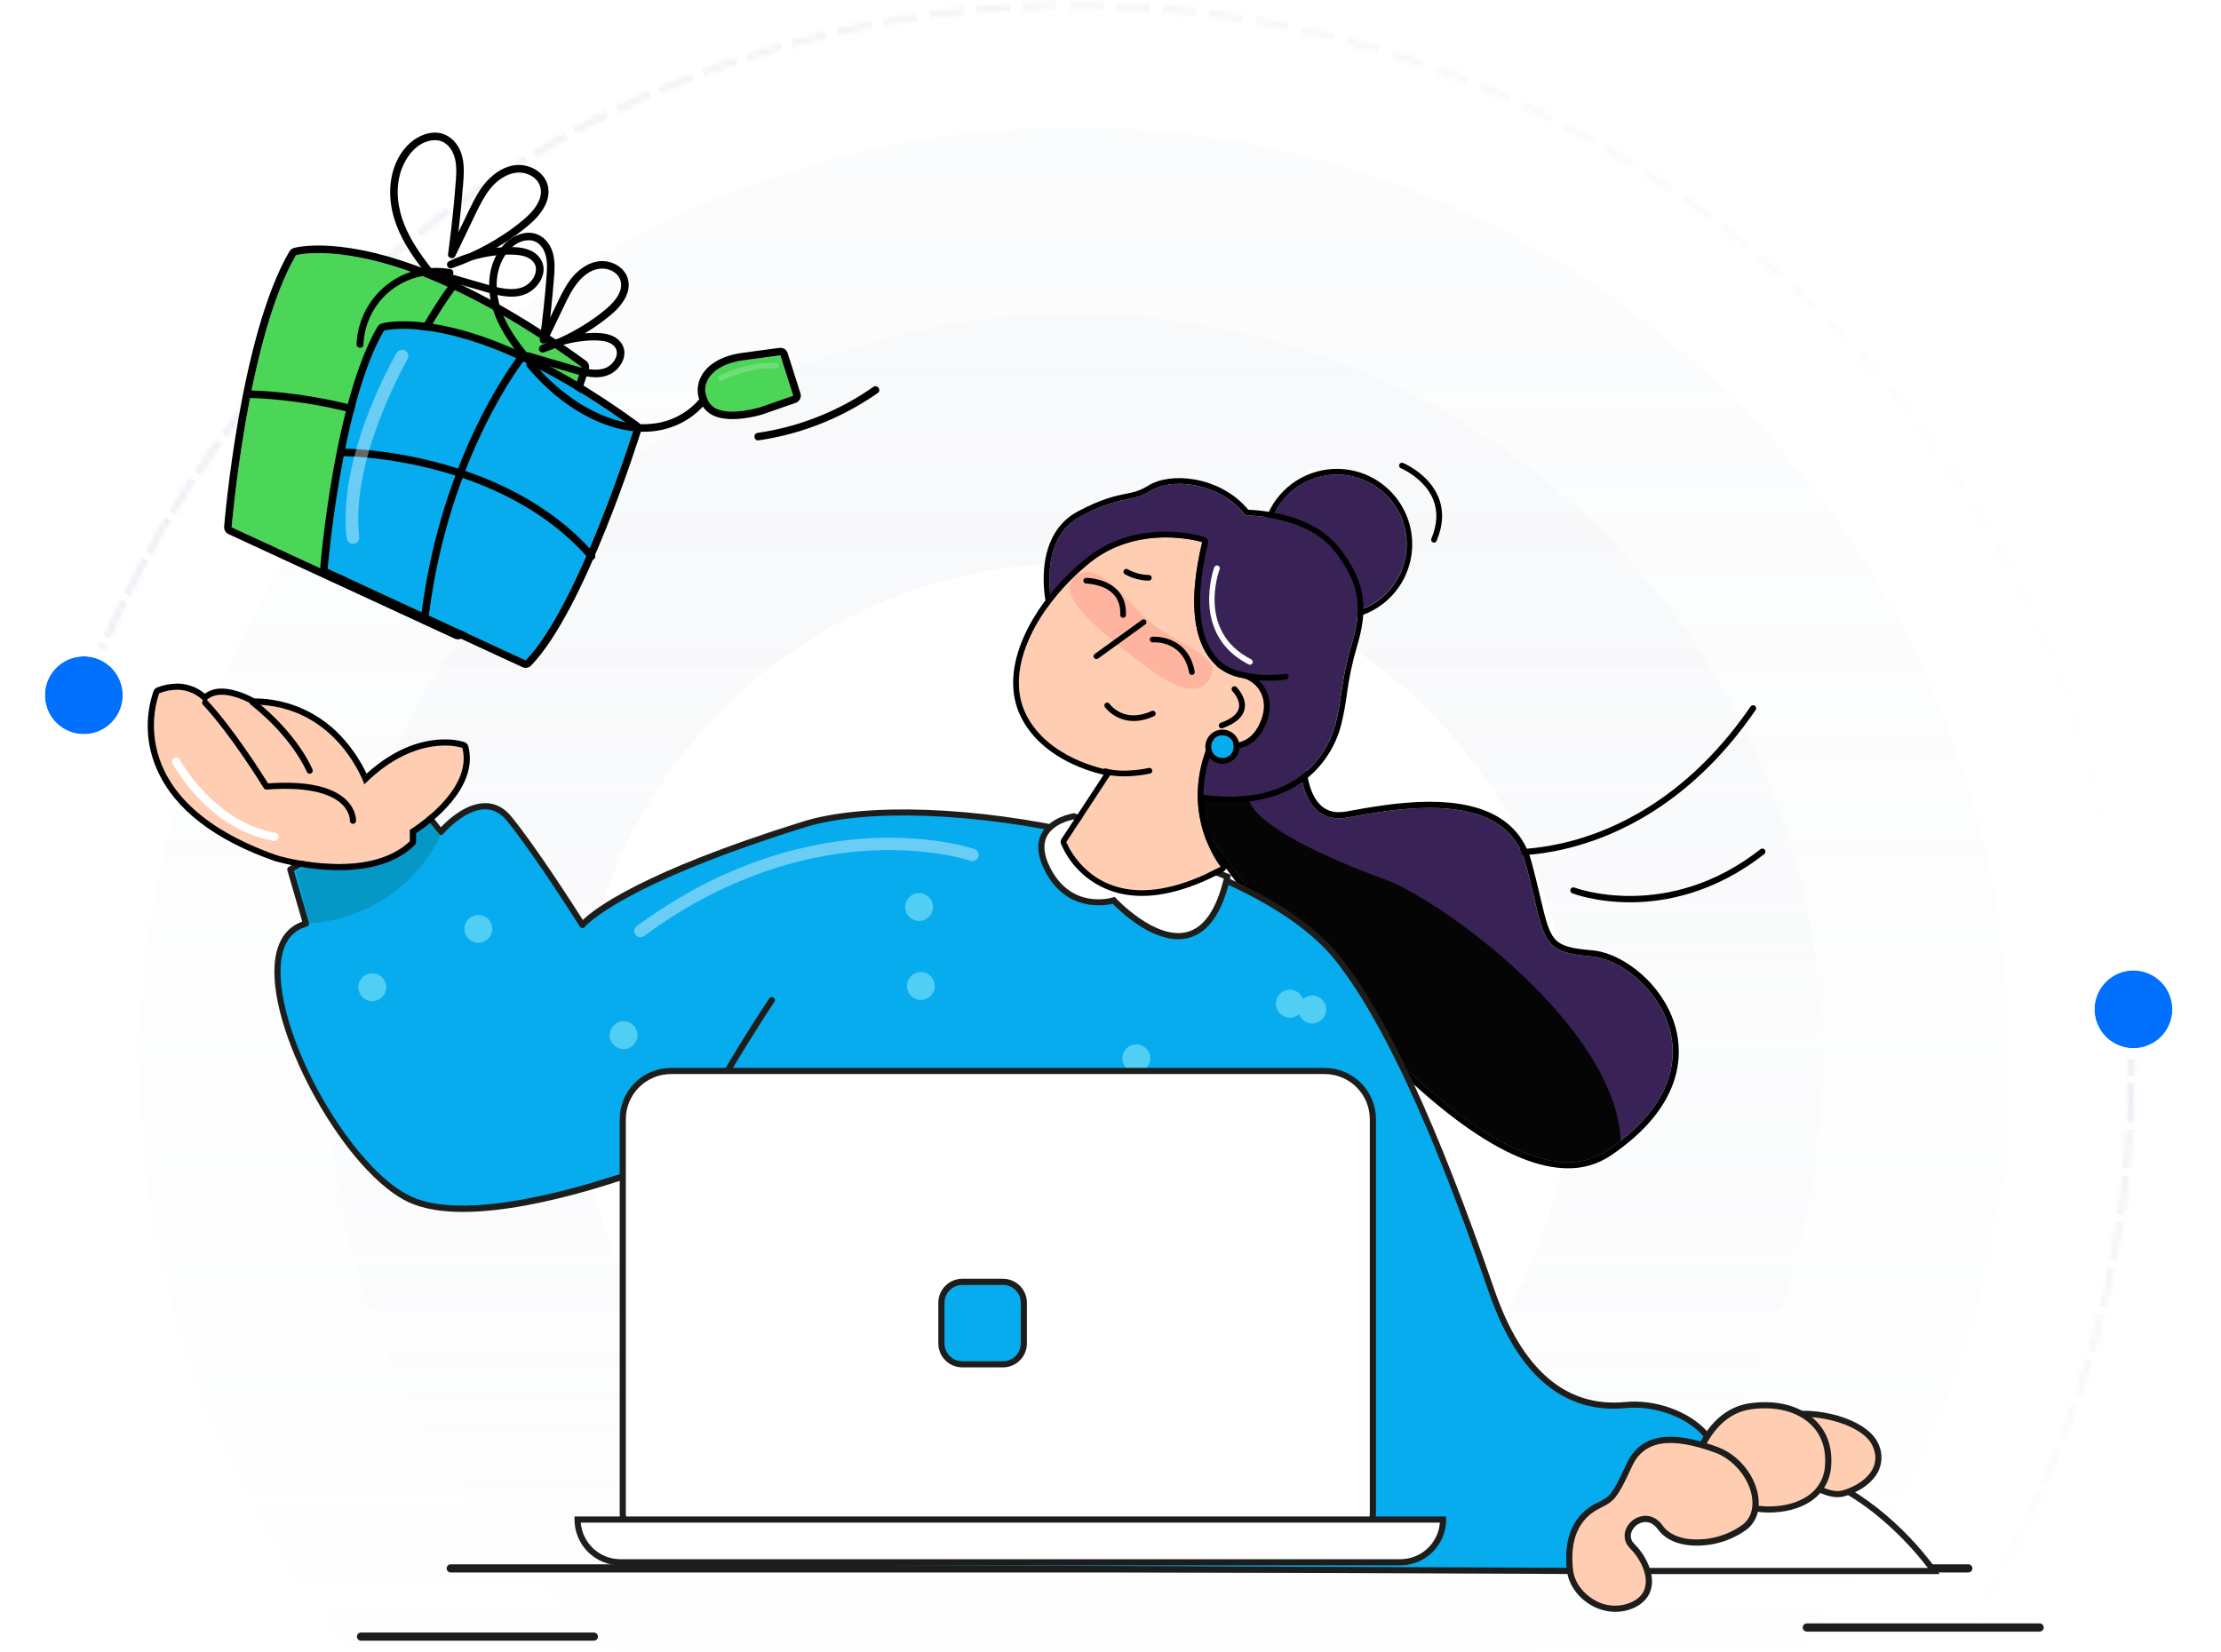 <svg width="406" height="302" viewBox="0 0 406 302" fill="none" xmlns="http://www.w3.org/2000/svg">
<mask id="mask0_14057_91014" style="mask-type:alpha" maskUnits="userSpaceOnUse" x="0" y="0" width="406" height="302">
<rect width="405.823" height="301.875" fill="#D9D9D9"/>
</mask>
<g mask="url(#mask0_14057_91014)">
<g opacity="0.5">
<mask id="path-2-inside-1_14057_91014" fill="white">
<path d="M389.979 202.565C391.995 156.308 377.371 110.86 348.759 74.459C320.146 38.057 279.439 13.112 234.015 4.144C188.592 -4.824 141.458 2.78 101.159 25.576C60.859 48.373 30.061 84.853 14.346 128.405L15.186 128.708C30.828 85.357 61.484 49.045 101.598 26.353C141.712 3.662 188.628 -3.907 233.842 5.02C279.057 13.946 319.576 38.777 348.057 75.01C376.537 111.244 391.094 156.483 389.087 202.526L389.979 202.565Z"/>
</mask>
<path d="M389.979 202.565C391.995 156.308 377.371 110.86 348.759 74.459C320.146 38.057 279.439 13.112 234.015 4.144C188.592 -4.824 141.458 2.78 101.159 25.576C60.859 48.373 30.061 84.853 14.346 128.405L15.186 128.708C30.828 85.357 61.484 49.045 101.598 26.353C141.712 3.662 188.628 -3.907 233.842 5.02C279.057 13.946 319.576 38.777 348.057 75.01C376.537 111.244 391.094 156.483 389.087 202.526L389.979 202.565Z" stroke="url(#paint0_linear_14057_91014)" stroke-width="2.848" stroke-dasharray="4.27 4.27" mask="url(#path-2-inside-1_14057_91014)"/>
</g>
<g opacity="0.5">
<mask id="path-3-inside-2_14057_91014" fill="white">
<path d="M14.604 260.572C30.489 304.063 61.43 340.422 101.819 363.061C142.207 385.699 189.37 393.118 234.758 383.973C280.146 374.827 320.756 349.723 349.225 313.21C377.695 276.697 392.141 231.192 389.944 184.943L389.052 184.986C391.239 231.021 376.86 276.316 348.521 312.661C320.183 349.006 279.761 373.994 234.582 383.098C189.403 392.201 142.457 384.816 102.255 362.282C62.053 339.748 31.254 303.556 15.443 260.266L14.604 260.572Z"/>
</mask>
<path d="M14.604 260.572C30.489 304.063 61.43 340.422 101.819 363.061C142.207 385.699 189.37 393.118 234.758 383.973C280.146 374.827 320.756 349.723 349.225 313.21C377.695 276.697 392.141 231.192 389.944 184.943L389.052 184.986C391.239 231.021 376.86 276.316 348.521 312.661C320.183 349.006 279.761 373.994 234.582 383.098C189.403 392.201 142.457 384.816 102.255 362.282C62.053 339.748 31.254 303.556 15.443 260.266L14.604 260.572Z" stroke="url(#paint1_linear_14057_91014)" stroke-width="2.848" stroke-dasharray="4.27 4.27" mask="url(#path-3-inside-2_14057_91014)"/>
</g>
<circle opacity="0.08" cx="196.502" cy="194.133" r="170.873" fill="url(#paint2_linear_14057_91014)"/>
<circle opacity="0.1" cx="196.505" cy="194.132" r="136.698" fill="url(#paint3_linear_14057_91014)"/>
<circle cx="196.505" cy="194.134" r="91.132" fill="white"/>
<g filter="url(#filter0_d_14057_91014)">
<circle cx="15.322" cy="125.09" r="7.12" transform="rotate(-2.504 15.322 125.09)" fill="#0170FF"/>
<circle cx="15.322" cy="125.09" r="8.138" transform="rotate(-2.504 15.322 125.09)" stroke="white" stroke-width="2.037"/>
</g>
<g filter="url(#filter1_d_14057_91014)">
<circle cx="389.993" cy="182.517" r="7.12" transform="rotate(-15.735 389.993 182.517)" fill="#0170FF"/>
<circle cx="389.993" cy="182.517" r="8.138" transform="rotate(-15.735 389.993 182.517)" stroke="white" stroke-width="2.037"/>
</g>
</g>
<path d="M359.803 287.525H82.396C82.198 287.525 82.007 287.446 81.866 287.305C81.725 287.165 81.647 286.974 81.647 286.775C81.647 286.576 81.725 286.385 81.866 286.245C82.007 286.104 82.198 286.025 82.396 286.025H359.803C360.002 286.025 360.192 286.104 360.333 286.245C360.474 286.385 360.553 286.576 360.553 286.775C360.553 286.974 360.474 287.165 360.333 287.305C360.192 287.446 360.002 287.525 359.803 287.525Z" fill="#1D1D1B"/>
<path d="M372.833 298.335H330.289C330.09 298.335 329.899 298.256 329.759 298.116C329.618 297.975 329.539 297.784 329.539 297.585C329.539 297.386 329.618 297.196 329.759 297.055C329.899 296.915 330.09 296.835 330.289 296.835H372.844C373.043 296.835 373.234 296.915 373.375 297.055C373.515 297.196 373.594 297.386 373.594 297.585C373.594 297.784 373.515 297.975 373.375 298.116C373.234 298.256 373.043 298.335 372.844 298.335H372.833Z" fill="#1D1D1B"/>
<path d="M108.551 300H65.996C65.797 300 65.606 299.921 65.466 299.78C65.325 299.64 65.246 299.449 65.246 299.25C65.246 299.051 65.325 298.86 65.466 298.72C65.606 298.579 65.797 298.5 65.996 298.5H108.551C108.75 298.5 108.941 298.579 109.082 298.72C109.222 298.86 109.301 299.051 109.301 299.25C109.301 299.449 109.222 299.64 109.082 299.78C108.941 299.921 108.75 300 108.551 300Z" fill="#1D1D1B"/>
<path d="M275.675 156.484C274.476 156.499 273.279 156.431 272.09 156.282C272.016 156.271 271.945 156.245 271.881 156.207C271.817 156.168 271.761 156.117 271.717 156.057C271.672 155.997 271.64 155.929 271.622 155.857C271.604 155.784 271.601 155.709 271.612 155.635C271.623 155.561 271.648 155.49 271.687 155.426C271.725 155.362 271.776 155.306 271.836 155.262C271.896 155.218 271.964 155.185 272.037 155.167C272.109 155.149 272.185 155.146 272.259 155.157C272.326 155.157 279.162 156.147 288.423 153.439C296.962 150.938 309.381 144.699 320.026 129.157C320.114 129.045 320.242 128.971 320.383 128.949C320.524 128.928 320.667 128.961 320.785 129.041C320.902 129.122 320.985 129.244 321.016 129.383C321.047 129.522 321.024 129.667 320.952 129.79C310.101 145.633 297.416 151.992 288.679 154.538C284.457 155.795 280.079 156.45 275.675 156.484Z" fill="black"/>
<path d="M298.012 164.981C291.694 164.981 287.558 163.399 287.382 163.328C287.251 163.268 287.148 163.16 287.094 163.027C287.04 162.894 287.039 162.745 287.091 162.611C287.144 162.477 287.245 162.369 287.375 162.307C287.505 162.246 287.654 162.237 287.79 162.281C287.959 162.345 304.788 168.656 321.808 155.281C321.865 155.233 321.932 155.196 322.004 155.175C322.076 155.153 322.152 155.146 322.227 155.154C322.302 155.161 322.374 155.184 322.44 155.221C322.506 155.257 322.564 155.307 322.61 155.366C322.657 155.425 322.691 155.493 322.711 155.566C322.73 155.638 322.735 155.714 322.725 155.789C322.715 155.863 322.69 155.935 322.651 156C322.613 156.065 322.562 156.121 322.501 156.166C313.341 163.365 304.293 164.933 298.316 164.981H298.012Z" fill="black"/>
<path d="M237.61 138.501C237.61 138.501 237.19 151.142 246.351 149.477C255.511 147.812 275.088 144.062 278.838 157.809C282.588 171.555 280.919 174.052 290.916 174.885C300.912 175.717 317.092 194.612 293.803 210.361C270.514 226.109 218.861 149.477 218.861 149.477L221.032 141.94L237.61 138.501Z" fill="#382256"/>
<path d="M237.61 138.501C237.61 138.501 237.235 149.63 244.761 149.63C245.294 149.628 245.826 149.576 246.351 149.477C250.172 148.783 255.8 147.726 261.349 147.726C269.096 147.726 276.663 149.792 278.849 157.808C282.599 171.551 280.93 174.052 290.927 174.885C300.924 175.717 317.104 194.612 293.814 210.36C291.692 211.789 289.183 212.533 286.626 212.494C261.342 212.494 218.873 149.477 218.873 149.477L221.044 141.94L237.621 138.501H237.61ZM237.621 137.376C237.544 137.376 237.468 137.384 237.392 137.399L220.815 140.841C220.614 140.882 220.429 140.977 220.278 141.116C220.127 141.255 220.017 141.432 219.96 141.629L217.793 149.165C217.747 149.323 217.736 149.49 217.761 149.652C217.787 149.815 217.847 149.97 217.939 150.107C225.515 161.087 233.688 171.643 242.421 181.728C260.929 202.891 275.793 213.619 286.626 213.619C289.408 213.656 292.135 212.845 294.444 211.294C307.733 202.295 307.602 192.876 306.342 188.046C304.261 180.089 296.739 174.236 291.021 173.76C283.709 173.148 283.469 172.125 281.59 164.138C281.144 162.244 280.641 160.096 279.933 157.509C277.96 150.268 271.706 146.597 261.349 146.597C255.879 146.597 250.243 147.624 246.512 148.303L246.163 148.367C245.704 148.454 245.239 148.499 244.772 148.502C244.119 148.524 243.468 148.409 242.862 148.163C242.257 147.916 241.711 147.545 241.259 147.073C238.585 144.31 238.742 138.591 238.742 138.535C238.747 138.384 238.722 138.234 238.668 138.093C238.613 137.952 238.531 137.824 238.426 137.715C238.321 137.607 238.196 137.521 238.057 137.462C237.918 137.403 237.768 137.372 237.618 137.373L237.621 137.376Z" fill="black"/>
<path d="M296.27 208.576C295.374 187.697 263.427 164.487 253.014 160.737C242.601 156.987 230.107 151.156 228.442 146.578C226.777 142 234.404 140.357 234.404 140.357L232.184 139.641L221.032 141.955L218.861 149.492C218.861 149.492 270.51 226.128 293.803 210.375C294.684 209.764 295.502 209.164 296.27 208.576Z" fill="#050505"/>
<path d="M197.374 162.848C197.374 162.848 189.458 166.181 194.041 170.763C198.623 175.346 205.665 172.308 209.231 170.077C209.231 170.077 208.204 175.762 215.699 174.925C223.195 174.089 229.025 172.012 228.193 162.848H197.374Z" fill="white"/>
<path d="M228.192 162.848C229.025 172.012 223.194 174.097 215.699 174.925C215.227 174.982 214.752 175.011 214.277 175.012C208.338 175.012 209.23 170.077 209.23 170.077C207.029 171.457 203.489 173.148 200.024 173.148C198.915 173.179 197.811 172.984 196.779 172.574C195.747 172.164 194.81 171.548 194.025 170.763C189.443 166.181 197.359 162.848 197.359 162.848H228.177H228.192ZM228.177 161.723H197.359C197.208 161.723 197.059 161.754 196.92 161.813C196.436 162.015 192.18 163.894 191.55 167.104C191.247 168.645 191.813 170.141 193.23 171.558C194.117 172.447 195.175 173.147 196.34 173.613C197.506 174.08 198.754 174.305 200.009 174.273C203.125 174.273 206.174 173.017 208.169 171.974C208.325 172.788 208.682 173.55 209.208 174.19C210.288 175.48 211.986 176.137 214.262 176.137C214.779 176.135 215.294 176.105 215.807 176.047C219.182 175.672 223.025 175 225.744 172.901C228.56 170.726 229.722 167.403 229.299 162.746C229.273 162.466 229.144 162.205 228.935 162.016C228.727 161.826 228.455 161.722 228.174 161.723H228.177Z" fill="black"/>
<path d="M262.044 99.2C262.005 99.196 261.967 99.185 261.932 99.167C261.868 99.141 261.811 99.102 261.762 99.053C261.714 99.005 261.676 98.947 261.65 98.883C261.624 98.82 261.611 98.752 261.612 98.683C261.613 98.615 261.627 98.547 261.654 98.484C262.753 95.882 262.862 93.467 261.977 91.307C260.394 87.441 256.119 85.63 256.075 85.611C255.947 85.559 255.845 85.457 255.792 85.33C255.739 85.202 255.739 85.059 255.791 84.931C255.844 84.803 255.945 84.701 256.073 84.648C256.201 84.595 256.344 84.595 256.472 84.648C256.663 84.727 261.185 86.632 262.94 90.902C263.937 93.332 263.829 96.021 262.614 98.889C262.569 98.998 262.487 99.089 262.384 99.145C262.28 99.202 262.16 99.221 262.044 99.2Z" fill="black"/>
<path d="M249.851 97.603H249.809C249.735 97.598 249.663 97.578 249.597 97.545C249.531 97.512 249.471 97.466 249.423 97.41C249.375 97.354 249.338 97.288 249.315 97.218C249.291 97.148 249.283 97.073 249.288 96.999C249.528 93.775 248.793 91.251 247.106 89.5C244.342 86.639 239.921 86.774 239.876 86.774C239.802 86.777 239.729 86.765 239.66 86.739C239.59 86.713 239.527 86.674 239.473 86.624C239.419 86.574 239.375 86.513 239.344 86.446C239.313 86.379 239.296 86.306 239.293 86.232C239.291 86.158 239.302 86.085 239.328 86.016C239.354 85.946 239.393 85.883 239.443 85.829C239.494 85.774 239.554 85.731 239.621 85.7C239.689 85.669 239.761 85.652 239.835 85.649C240.034 85.649 244.807 85.495 247.916 88.716C249.836 90.707 250.676 93.52 250.413 97.082C250.403 97.224 250.339 97.357 250.234 97.453C250.13 97.55 249.993 97.603 249.851 97.603Z" fill="white"/>
<path d="M244.378 112.238C251.411 112.238 257.112 106.537 257.112 99.504C257.112 92.472 251.411 86.77 244.378 86.77C237.346 86.77 231.645 92.472 231.645 99.504C231.645 106.537 237.346 112.238 244.378 112.238Z" fill="#382256"/>
<path d="M246.569 86.958C249.055 87.389 251.356 88.548 253.183 90.287C255.01 92.027 256.279 94.269 256.831 96.731C257.382 99.192 257.192 101.762 256.282 104.115C255.373 106.468 253.787 108.498 251.723 109.949C249.66 111.399 247.212 112.205 244.69 112.265C242.168 112.324 239.686 111.634 237.556 110.282C235.427 108.929 233.747 106.976 232.728 104.668C231.709 102.361 231.397 99.803 231.833 97.318C232.416 93.992 234.295 91.032 237.058 89.09C239.821 87.147 243.242 86.381 246.569 86.958ZM246.746 85.934C244.061 85.467 241.299 85.806 238.807 86.908C236.316 88.011 234.207 89.827 232.748 92.128C231.289 94.429 230.545 97.111 230.609 99.834C230.674 102.558 231.546 105.201 233.113 107.43C234.68 109.659 236.872 111.373 239.413 112.356C241.955 113.338 244.73 113.545 247.389 112.951C250.048 112.356 252.471 110.986 254.351 109.015C256.232 107.043 257.485 104.558 257.953 101.874C258.577 98.275 257.748 94.575 255.646 91.586C253.545 88.598 250.344 86.565 246.746 85.934Z" fill="black"/>
<path d="M192.212 110.037C192.212 110.037 189.693 98.582 197.462 94.453C205.231 90.325 206.488 92.114 210.44 89.669C214.392 87.224 223.189 88.368 227.666 94.24C227.666 94.24 238.641 94.195 243.79 100.581C248.938 106.966 248.912 111.657 247.022 117.987C245.132 124.316 245.297 127.875 244.12 132.37C242.942 136.866 237.809 148.119 218.944 145.221C200.079 142.322 192.212 110.037 192.212 110.037Z" fill="#382256"/>
<path d="M218.171 88.698C221.647 89.301 225.296 91.09 227.681 94.24C229.19 94.268 230.695 94.417 232.18 94.686C235.814 95.32 240.804 96.857 243.804 100.58C248.96 106.955 248.926 111.657 247.036 117.987C245.147 124.316 245.312 127.874 244.134 132.37C242.957 136.866 237.823 148.119 218.958 145.221C218.842 145.221 218.726 145.183 218.61 145.164C199.993 141.917 192.219 110.037 192.219 110.037C192.219 110.037 189.7 98.582 197.469 94.453C205.238 90.325 206.495 92.114 210.447 89.669C212.281 88.544 215.16 88.169 218.164 88.698H218.171ZM218.344 87.67C215.096 87.104 211.943 87.52 209.899 88.795C208.298 89.785 207.229 90.006 205.752 90.295C203.825 90.689 201.425 91.176 196.982 93.538C193.479 95.413 191.376 98.908 190.892 103.693C190.678 105.886 190.78 108.098 191.196 110.262V110.288C192.709 116.017 194.819 121.57 197.491 126.858C200.019 131.815 202.839 135.914 205.872 139.034C209.731 143.008 213.953 145.408 218.419 146.195L218.794 146.255C227.23 147.556 233.969 146.256 238.825 142.39C241.919 139.9 244.133 136.483 245.139 132.64C245.596 130.8 245.948 128.934 246.193 127.053C246.576 124.09 247.19 121.161 248.03 118.294C249.98 111.758 250.047 106.67 244.614 99.92C241.408 95.95 236.177 94.322 232.353 93.655C230.974 93.411 229.581 93.26 228.183 93.205C225.854 90.362 222.296 88.356 218.344 87.666V87.67Z" fill="black"/>
<path d="M146.928 150.736C170.086 143.5 228.138 154.67 244.472 175.203C253.771 186.891 263.221 208.684 272.595 235.915C276.558 247.426 283.702 258.203 297.148 256.913C305.847 256.066 314.929 262.162 313.647 268.072C311.164 279.696 290.432 287.267 290.432 287.267L126.289 286.588C126.289 286.588 107.293 248.84 125.34 210.908C125.34 210.908 89.673 225.907 75.061 219.397C60.448 212.888 41.313 172.961 55.911 168.9L53.035 158.997L75.743 146.083L80.528 152.146C80.528 152.146 87.904 143.372 93.074 149.758C98.245 156.144 106.424 169.144 106.424 169.144C106.424 169.144 112.108 161.626 146.928 150.736Z" fill="#07ACEE"/>
<path d="M290.467 287.814L126.324 287.135C126.22 287.135 126.118 287.107 126.029 287.052C125.94 286.998 125.869 286.92 125.821 286.828C125.776 286.731 121.006 277.154 118.528 263.055C116.278 250.325 115.528 231.246 124.258 211.958C118.918 214.099 99.179 221.595 84.672 221.598C80.948 221.598 77.57 221.103 74.867 219.896C63.509 214.83 49.218 189.598 50.205 176.351C50.508 172.279 52.248 169.583 55.252 168.514L52.529 159.14C52.495 159.018 52.501 158.889 52.549 158.772C52.596 158.655 52.682 158.557 52.792 158.495L75.5 145.581C75.617 145.514 75.753 145.491 75.885 145.518C76.017 145.544 76.134 145.617 76.216 145.723L80.592 151.261C81.785 149.998 85.115 146.852 88.68 146.852H88.736C90.578 146.852 92.197 147.722 93.547 149.39C98.047 154.936 104.849 165.548 106.544 168.214C108.572 166.238 117.197 159.443 146.778 150.215L146.943 150.752L146.778 150.215C158.027 146.706 178.275 147.414 198.4 152.023C220.433 157.07 237.397 165.398 244.93 174.87C253.536 185.691 262.768 205.617 273.143 235.746C278.213 250.471 286.267 257.404 297.111 256.351C302.619 255.818 308.799 258.049 312.11 261.776C313.917 263.805 314.663 266.081 314.213 268.188C311.694 279.97 291.501 287.481 290.643 287.796C290.585 287.811 290.526 287.817 290.467 287.814ZM126.68 286.014L290.366 286.689C291.865 286.119 310.828 278.725 313.13 267.941C313.61 265.691 312.38 263.752 311.289 262.515C308.184 259.035 302.394 256.958 297.22 257.46C296.47 257.535 295.72 257.569 294.97 257.573C284.684 257.573 276.994 250.362 272.097 236.102C261.759 206.082 252.598 186.28 244.064 175.56C236.685 166.283 219.953 158.097 198.164 153.106C178.219 148.539 158.185 147.823 147.127 151.276C113.05 161.926 106.979 169.399 106.919 169.474C106.865 169.547 106.793 169.606 106.711 169.644C106.628 169.683 106.537 169.7 106.446 169.695C106.356 169.69 106.268 169.664 106.189 169.618C106.111 169.573 106.045 169.509 105.996 169.432C105.914 169.305 97.777 156.391 92.685 150.099C91.56 148.708 90.233 147.995 88.744 147.98H88.695C84.856 147.98 81.046 152.454 81.009 152.48C80.956 152.546 80.889 152.598 80.813 152.632C80.737 152.667 80.653 152.683 80.57 152.679C80.486 152.679 80.403 152.66 80.328 152.623C80.252 152.586 80.186 152.532 80.135 152.465L75.635 146.784L53.733 159.237L56.485 168.713C56.526 168.857 56.509 169.012 56.437 169.144C56.362 169.274 56.24 169.371 56.095 169.414C53.216 170.212 51.596 172.571 51.326 176.418C50.366 189.332 64.27 213.915 75.324 218.854C89.55 225.202 124.801 210.51 125.154 210.36C125.258 210.318 125.372 210.307 125.482 210.33C125.593 210.353 125.693 210.408 125.771 210.489C125.85 210.57 125.902 210.672 125.922 210.783C125.941 210.894 125.927 211.008 125.881 211.11C116.631 230.556 117.377 249.954 119.63 262.796C121.832 275.365 125.855 284.278 126.68 286.014Z" fill="#1D1D1B"/>
<path d="M196.316 149.267C196.316 149.267 187.317 150.59 191.441 158.862C195.566 167.134 203.59 164.637 203.59 164.637C203.59 164.637 219.474 181.885 224.348 160.317L196.316 149.267Z" fill="white"/>
<path d="M215.375 171.738C210.016 171.738 204.617 166.489 203.424 165.263C201.782 165.638 194.759 166.714 190.953 159.113C189.633 156.488 189.453 154.216 190.402 152.39C191.977 149.368 196.06 148.738 196.236 148.711L196.382 148.689L225.019 159.968L224.91 160.44C223.474 166.815 220.917 170.527 217.313 171.487C216.681 171.656 216.029 171.74 215.375 171.738ZM203.777 163.995L204.021 164.258C204.092 164.333 211.201 171.96 217.028 170.4C220.107 169.579 222.353 166.301 223.707 160.65L196.259 149.836C195.569 149.971 192.554 150.672 191.384 152.904C190.612 154.403 190.799 156.308 191.946 158.599C195.831 166.358 203.117 164.186 203.428 164.089L203.777 163.995Z" fill="#1D1D1B"/>
<path d="M216.669 223.93C218.075 223.93 219.215 222.791 219.215 221.384C219.215 219.978 218.075 218.838 216.669 218.838C215.263 218.838 214.123 219.978 214.123 221.384C214.123 222.791 215.263 223.93 216.669 223.93Z" fill="#51CEF4"/>
<path d="M168.335 182.838C169.741 182.838 170.881 181.698 170.881 180.292C170.881 178.886 169.741 177.746 168.335 177.746C166.929 177.746 165.789 178.886 165.789 180.292C165.789 181.698 166.929 182.838 168.335 182.838Z" fill="#51CEF4"/>
<path d="M151.454 227.088C152.86 227.088 154 225.948 154 224.542C154 223.136 152.86 221.996 151.454 221.996C150.048 221.996 148.908 223.136 148.908 224.542C148.908 225.948 150.048 227.088 151.454 227.088Z" fill="#51CEF4"/>
<path d="M178.587 217.571C179.993 217.571 181.133 216.431 181.133 215.025C181.133 213.619 179.993 212.479 178.587 212.479C177.181 212.479 176.041 213.619 176.041 215.025C176.041 216.431 177.181 217.571 178.587 217.571Z" fill="#51CEF4"/>
<path d="M235.788 186.066C237.194 186.066 238.334 184.926 238.334 183.52C238.334 182.114 237.194 180.974 235.788 180.974C234.382 180.974 233.242 182.114 233.242 183.52C233.242 184.926 234.382 186.066 235.788 186.066Z" fill="#51CEF4"/>
<path d="M207.714 196.048C209.12 196.048 210.26 194.908 210.26 193.502C210.26 192.095 209.12 190.956 207.714 190.956C206.308 190.956 205.168 192.095 205.168 193.502C205.168 194.908 206.308 196.048 207.714 196.048Z" fill="#51CEF4"/>
<path d="M168.005 168.394C169.411 168.394 170.551 167.254 170.551 165.848C170.551 164.442 169.411 163.302 168.005 163.302C166.599 163.302 165.459 164.442 165.459 165.848C165.459 167.254 166.599 168.394 168.005 168.394Z" fill="#51CEF4"/>
<path d="M113.995 191.829C115.401 191.829 116.541 190.69 116.541 189.283C116.541 187.877 115.401 186.737 113.995 186.737C112.589 186.737 111.449 187.877 111.449 189.283C111.449 190.69 112.589 191.829 113.995 191.829Z" fill="#51CEF4"/>
<path d="M87.442 172.388C88.849 172.388 89.989 171.248 89.989 169.841C89.989 168.435 88.849 167.295 87.442 167.295C86.036 167.295 84.897 168.435 84.897 169.841C84.897 171.248 86.036 172.388 87.442 172.388Z" fill="#51CEF4"/>
<path d="M68.056 183.059C69.462 183.059 70.602 181.919 70.602 180.513C70.602 179.107 69.462 177.967 68.056 177.967C66.65 177.967 65.51 179.107 65.51 180.513C65.51 181.919 66.65 183.059 68.056 183.059Z" fill="#51CEF4"/>
<path d="M239.884 187.131C241.29 187.131 242.43 185.991 242.43 184.585C242.43 183.179 241.29 182.039 239.884 182.039C238.478 182.039 237.338 183.179 237.338 184.585C237.338 185.991 238.478 187.131 239.884 187.131Z" fill="#51CEF4"/>
<path d="M54.147 159.432L75.7 146.908L80.541 152.814C80.541 152.814 74.474 167.325 56.629 168.874L54.147 159.432Z" fill="#0598C6"/>
<path d="M122.985 217.016C122.933 217.016 122.881 217.008 122.832 216.993C122.69 216.951 122.571 216.854 122.501 216.724C122.431 216.594 122.415 216.441 122.457 216.3C125.734 204.803 140.02 183.445 140.624 182.552C140.707 182.429 140.837 182.343 140.983 182.315C141.13 182.286 141.282 182.317 141.406 182.4C141.53 182.484 141.615 182.613 141.643 182.76C141.672 182.907 141.641 183.058 141.557 183.182C141.411 183.4 126.769 205.306 123.536 216.618C123.5 216.736 123.427 216.838 123.328 216.91C123.228 216.981 123.108 217.019 122.985 217.016Z" fill="#1D1E1B"/>
<path opacity="0.4" d="M117.062 171.371C116.825 171.37 116.595 171.295 116.404 171.156C116.212 171.018 116.07 170.822 115.996 170.597C115.922 170.373 115.921 170.131 115.992 169.905C116.064 169.68 116.205 169.483 116.395 169.342C133.268 156.893 149.129 153.717 159.46 153.245C170.709 152.731 177.833 155.157 178.152 155.258C178.434 155.358 178.665 155.565 178.794 155.835C178.923 156.105 178.94 156.414 178.84 156.696C178.741 156.978 178.533 157.209 178.264 157.338C177.994 157.467 177.684 157.484 177.402 157.384C177.316 157.354 170.278 154.988 159.433 155.51C149.444 155.982 134.093 159.083 117.714 171.161C117.524 171.297 117.296 171.37 117.062 171.371Z" fill="white"/>
<path d="M292.701 282.708C292.701 282.708 294.403 273.045 315.998 268.5C337.592 263.955 353.495 287.249 353.495 287.249H292.697L292.701 282.708Z" fill="white"/>
<path d="M354.568 287.814H292.139V282.61C292.21 282.197 294.16 272.523 315.874 267.948C324.873 266.055 334.316 268.747 343.187 275.729C347.268 278.959 350.891 282.728 353.956 286.933L354.568 287.814ZM293.264 286.689H352.411C349.532 282.931 346.201 279.54 342.493 276.595C336.494 271.882 327.063 266.749 316.133 269.051C295.858 273.318 293.436 282.096 293.282 282.764L293.264 286.689Z" fill="#1D1E1B"/>
<path d="M325.088 259.41C329.636 257.134 340.432 259.41 342.711 263.955C344.991 268.499 341.009 271.908 337.031 273.044C333.052 274.18 327.525 268.545 327.525 268.545L325.088 259.41Z" fill="#FFCDB2"/>
<path d="M335.913 273.756C331.901 273.756 327.342 269.163 327.128 268.945L327.027 268.841L324.439 259.11L324.848 258.904C327.132 257.779 330.979 257.64 334.894 258.578C338.992 259.56 342.108 261.476 343.218 263.703C343.641 264.475 343.884 265.332 343.928 266.211C343.972 267.09 343.817 267.967 343.473 268.777C342.348 271.319 339.491 272.928 337.188 273.588C336.773 273.702 336.344 273.759 335.913 273.756ZM328.039 268.259C328.789 269.009 333.555 273.456 336.884 272.504C338.943 271.915 341.482 270.509 342.445 268.323C343.015 267.033 342.936 265.646 342.216 264.198C341.249 262.267 338.414 260.572 334.635 259.665C331.26 258.851 327.855 258.881 325.771 259.717L328.039 268.259Z" fill="#1D1D1B"/>
<path d="M309.746 267.933C309.746 267.933 312.019 258.27 319.975 257.134C327.932 255.998 334.749 259.976 334.179 267.933C333.609 275.89 323.95 277.023 318.835 275.32C313.721 273.618 309.746 267.933 309.746 267.933Z" fill="#FFCDB2"/>
<path d="M323.395 276.562C321.789 276.574 320.191 276.335 318.659 275.853C313.429 274.109 309.45 268.492 309.285 268.256L309.139 268.05L309.199 267.802C309.292 267.394 311.655 257.757 319.893 256.579C324.64 255.901 328.937 256.984 331.686 259.546C333.936 261.638 334.985 264.551 334.742 267.971C334.679 269.281 334.306 270.557 333.654 271.695C333.002 272.833 332.09 273.801 330.992 274.518C328.832 275.962 326.031 276.562 323.395 276.562ZM310.357 267.817C311.107 268.837 314.685 273.341 319.016 274.784C322.18 275.842 327.096 275.767 330.366 273.584C331.324 272.965 332.119 272.125 332.685 271.134C333.251 270.144 333.57 269.032 333.617 267.892C333.838 264.821 332.905 262.219 330.921 260.37C328.416 258.038 324.457 257.063 320.047 257.693C313.256 258.664 310.789 266.34 310.357 267.821V267.817Z" fill="#1D1D1B"/>
<path d="M292.133 275.321C287.311 277.732 286.452 282.708 287.018 287.252C287.584 291.797 293.269 295.775 298.384 293.503C303.498 291.231 301.226 285.546 298.384 282.708C295.541 279.869 300.656 275.321 303.498 279.295C306.34 283.27 314.293 282.708 318.838 279.295C323.383 275.883 319.963 267.364 313.727 265.092C307.492 262.819 300.656 261.683 297.813 267.934C294.971 274.184 294.405 274.196 292.133 275.321Z" fill="#FFCDB2"/>
<path d="M295.285 294.721C293.754 294.711 292.252 294.305 290.924 293.544C288.475 292.16 286.766 289.775 286.458 287.319C285.933 283.116 286.458 277.533 291.88 274.814L292.255 274.638C294.13 273.708 294.715 273.427 297.317 267.697C300.527 260.636 308.337 262.526 313.932 264.562C317.749 265.95 320.824 269.677 321.409 273.622C321.784 276.209 321.008 278.384 319.193 279.745C316.022 282.006 312.114 282.985 308.251 282.486C305.934 282.13 304.127 281.14 303.054 279.625C302.15 278.361 301.138 278.219 300.429 278.328C299.929 278.411 299.46 278.627 299.071 278.953C298.682 279.278 298.387 279.702 298.217 280.18C298.091 280.551 298.077 280.951 298.177 281.33C298.277 281.709 298.486 282.05 298.779 282.31C300.699 284.23 302.409 287.406 301.896 290.184C301.581 291.883 300.444 293.214 298.61 294.028C297.563 294.491 296.43 294.727 295.285 294.721ZM292.382 275.823C287.538 278.245 287.095 283.322 287.575 287.181C287.838 289.292 289.334 291.354 291.475 292.565C292.476 293.156 293.603 293.502 294.763 293.576C295.924 293.65 297.085 293.449 298.153 292.989C299.653 292.321 300.542 291.305 300.778 289.967C301.213 287.616 299.631 284.758 297.973 283.105C297.535 282.695 297.223 282.169 297.075 281.589C296.927 281.008 296.948 280.396 297.137 279.827C297.37 279.15 297.783 278.548 298.331 278.085C298.879 277.623 299.542 277.318 300.249 277.203C301.07 277.075 302.642 277.139 303.943 278.958C305.068 280.555 306.995 281.147 308.397 281.365C311.96 281.823 315.564 280.919 318.488 278.834C319.958 277.731 320.591 275.935 320.273 273.775C319.751 270.277 316.898 266.842 313.523 265.609C305.3 262.609 300.467 263.426 298.318 268.155C295.66 274.004 294.966 274.529 292.731 275.635L292.382 275.823Z" fill="#1D1D1B"/>
<path d="M29.12 126.75C29.12 126.75 21.148 146.113 50.748 156.425C50.748 156.425 67.021 161.322 74.933 153.823V151.741C74.933 151.741 86.595 144.658 84.514 136.743C84.514 136.743 76.182 133.829 66.602 143.406C66.602 143.406 61.607 128.831 46.196 128.831C46.196 128.831 39.949 125.081 37.448 128.415C37.436 128.418 34.534 124.669 29.12 126.75Z" fill="#FFCDB2"/>
<path d="M32.293 126.12C33.267 126.111 34.231 126.312 35.12 126.709C36.01 127.105 36.804 127.688 37.448 128.418C38.198 127.391 39.323 127.035 40.531 127.035C43.2 127.035 46.197 128.834 46.197 128.834C61.608 128.834 66.602 143.41 66.602 143.41C72.561 137.455 78.031 136.33 81.32 136.33C82.4 136.305 83.477 136.446 84.514 136.746C86.596 144.658 74.934 151.745 74.934 151.745V153.83C71.503 157.081 66.501 158.003 61.934 158.003C58.153 157.967 54.393 157.439 50.748 156.432C21.148 146.121 29.12 126.757 29.12 126.757C30.13 126.354 31.206 126.141 32.293 126.127V126.12ZM32.293 125.002C31.067 125.017 29.855 125.256 28.715 125.707C28.572 125.762 28.442 125.846 28.332 125.953C28.223 126.06 28.136 126.188 28.078 126.33C26.425 131.098 26.681 136.32 28.79 140.905C32 148.029 39.259 153.62 50.377 157.493H50.422C54.172 158.535 58.042 159.079 61.934 159.113C67.933 159.113 72.572 157.614 75.706 154.633C75.818 154.527 75.906 154.401 75.967 154.26C76.028 154.12 76.059 153.968 76.059 153.815V152.349C78.451 150.77 87.623 144.133 85.602 136.454C85.555 136.276 85.465 136.112 85.341 135.976C85.216 135.841 85.06 135.739 84.886 135.678C83.729 135.335 82.526 135.173 81.32 135.198C77.866 135.198 72.673 136.323 67.007 141.464C65.962 139.263 64.622 137.214 63.025 135.374C60.989 132.976 58.457 131.048 55.603 129.724C52.749 128.399 49.642 127.709 46.496 127.702C45.645 127.233 43.013 125.906 40.531 125.902C39.429 125.871 38.347 126.199 37.448 126.836C36 125.634 34.175 124.98 32.293 124.987V125.002Z" fill="black"/>
<path d="M64.522 150.635H64.492C64.344 150.627 64.204 150.561 64.105 150.45C64.005 150.34 63.953 150.195 63.96 150.046C63.96 149.975 63.997 148.509 62.501 147.046C60.862 145.471 57.146 143.724 48.74 144.373C48.636 144.38 48.532 144.359 48.439 144.311C48.347 144.264 48.269 144.192 48.215 144.103C48.159 144.009 42.35 134.503 37.037 128.785C36.959 128.673 36.926 128.537 36.941 128.401C36.957 128.266 37.021 128.141 37.121 128.05C37.222 127.958 37.353 127.906 37.489 127.903C37.625 127.901 37.758 127.948 37.862 128.035C42.736 133.266 47.964 141.579 48.995 143.24C55.935 142.753 60.75 143.777 63.318 146.289C65.174 148.104 65.089 150.038 65.085 150.106C65.076 150.249 65.013 150.384 64.908 150.482C64.804 150.58 64.666 150.635 64.522 150.635Z" fill="black"/>
<path d="M56.608 141.475C56.496 141.474 56.386 141.441 56.292 141.378C56.199 141.315 56.126 141.226 56.083 141.122C56.061 141.059 53.533 134.928 45.846 128.857C45.785 128.813 45.733 128.756 45.694 128.691C45.654 128.626 45.629 128.554 45.619 128.478C45.608 128.403 45.613 128.326 45.633 128.253C45.653 128.18 45.688 128.111 45.735 128.052C45.782 127.992 45.84 127.943 45.907 127.907C45.974 127.87 46.047 127.848 46.123 127.841C46.199 127.834 46.275 127.842 46.347 127.865C46.42 127.888 46.487 127.926 46.544 127.976C54.482 134.245 57.024 140.444 57.129 140.702C57.157 140.771 57.17 140.844 57.169 140.918C57.169 140.992 57.153 141.065 57.123 141.133C57.094 141.201 57.052 141.263 56.999 141.314C56.946 141.366 56.883 141.406 56.814 141.434C56.749 141.46 56.679 141.474 56.608 141.475Z" fill="black"/>
<path d="M50.11 153.74C50.067 153.743 50.023 153.743 49.979 153.74C38.096 151.617 31.8 140.098 31.538 139.611C31.444 139.435 31.424 139.23 31.482 139.039C31.539 138.849 31.67 138.689 31.846 138.595C32.021 138.501 32.227 138.48 32.417 138.538C32.608 138.596 32.768 138.727 32.862 138.902C32.922 139.015 39.086 150.271 50.242 152.262C50.441 152.28 50.624 152.375 50.752 152.528C50.881 152.681 50.943 152.879 50.926 153.078C50.908 153.277 50.813 153.461 50.66 153.589C50.507 153.717 50.309 153.78 50.11 153.762V153.74Z" fill="white"/>
<path d="M203.458 140.942L194.921 153.95C194.921 153.95 201.077 170.302 223.122 158.476C223.122 158.476 215.075 148.453 221.333 135.051C221.333 135.051 227.081 138.014 229.912 133.023C232.743 128.032 229.853 124.399 226.808 123.862C226.808 123.862 214.059 122.812 219.766 99.114C219.766 99.114 208.243 95.537 199.116 102.954C189.989 110.371 183.236 122.123 187.612 130.721C191.988 139.319 203.458 140.942 203.458 140.942Z" fill="#FFCDB2"/>
<path d="M217.7 98.664C218.397 98.778 219.087 98.933 219.766 99.129C214.561 120.754 224.734 123.502 226.541 123.824C226.714 123.854 226.808 123.862 226.808 123.862C229.852 124.394 232.743 128.032 229.912 133.022C228.262 135.932 225.615 136.139 223.699 135.805C222.88 135.663 222.084 135.411 221.333 135.055C215.075 148.456 223.122 158.479 223.122 158.479C215.648 162.488 209.997 163.26 205.802 162.525C197.612 161.096 194.927 153.953 194.927 153.953L203.466 140.946C203.466 140.946 203.372 140.946 203.195 140.901C201.437 140.597 191.598 138.553 187.619 130.739C183.243 122.141 189.993 110.389 199.124 102.972C205.895 97.468 213.983 98.019 217.707 98.668L217.7 98.664ZM217.887 97.64C213.627 96.89 205.438 96.497 198.464 102.162C193.589 106.126 189.644 111.03 187.361 115.976C184.736 121.65 184.503 126.922 186.689 131.211C190.289 138.283 198.314 140.863 201.745 141.666L194.058 153.38C193.968 153.516 193.911 153.673 193.893 153.836C193.874 153.999 193.895 154.164 193.953 154.317C194.975 156.707 196.579 158.804 198.618 160.417C200.657 162.03 203.067 163.108 205.629 163.553C210.759 164.449 216.814 163.05 223.628 159.398C223.763 159.326 223.881 159.225 223.972 159.102C224.064 158.979 224.127 158.838 224.158 158.688C224.188 158.537 224.185 158.382 224.148 158.233C224.112 158.085 224.043 157.946 223.947 157.827C222.555 155.886 221.514 153.715 220.872 151.415C219.432 146.443 219.773 141.399 221.888 136.416C222.424 136.606 222.974 136.752 223.534 136.851C226.721 137.406 229.312 136.236 230.834 133.555C232.274 131.016 232.515 128.448 231.513 126.329C231.09 125.437 230.461 124.657 229.68 124.053C228.898 123.449 227.984 123.038 227.014 122.853H226.92L226.748 122.827C225.998 122.7 223.47 122.058 221.588 119.19C218.933 115.144 218.663 108.316 220.804 99.403C220.866 99.145 220.827 98.874 220.696 98.643C220.566 98.413 220.352 98.241 220.099 98.162C219.378 97.955 218.646 97.789 217.906 97.667L217.887 97.64Z" fill="black"/>
<path d="M202.918 141.748C202.577 141.688 202.236 141.613 201.906 141.523C201.773 141.486 201.66 141.398 201.591 141.278C201.523 141.158 201.505 141.015 201.542 140.882C201.579 140.749 201.667 140.635 201.787 140.567C201.907 140.499 202.05 140.481 202.183 140.518C205.558 141.452 209.956 140.432 210.001 140.421C210.136 140.389 210.278 140.413 210.395 140.486C210.513 140.559 210.596 140.676 210.628 140.811C210.659 140.945 210.636 141.087 210.562 141.205C210.489 141.322 210.372 141.406 210.238 141.437C210.065 141.478 206.312 142.34 202.918 141.748Z" fill="black"/>
<path d="M223.226 133.169C223.112 133.149 223.009 133.092 222.931 133.007C222.853 132.921 222.806 132.813 222.797 132.698C222.787 132.583 222.816 132.469 222.879 132.372C222.942 132.275 223.034 132.202 223.143 132.164C225.104 131.47 226.222 130.563 226.465 129.472C226.814 127.912 225.299 126.397 225.284 126.382C225.185 126.282 225.129 126.147 225.129 126.007C225.129 125.866 225.185 125.731 225.284 125.632C225.384 125.532 225.518 125.477 225.659 125.477C225.8 125.477 225.935 125.532 226.034 125.632C226.113 125.711 227.973 127.574 227.504 129.689C227.174 131.155 225.832 132.314 223.507 133.139C223.418 133.174 223.321 133.185 223.226 133.169Z" fill="black"/>
<path d="M208.524 112.133C213.023 116.91 221.726 119.527 221.648 122.257C221.569 124.987 218.884 126.866 215.596 125.508C212.307 124.151 209.529 122.1 204.043 117.634C198.557 113.168 193.518 108.353 196.33 105.71C199.142 103.066 201.917 105.102 208.524 112.133Z" fill="#FFB49F"/>
<path d="M205.208 112.958C205.084 112.936 204.972 112.869 204.893 112.77C204.813 112.672 204.773 112.548 204.777 112.422C204.852 110.869 204.436 109.602 203.544 108.653C201.751 106.752 198.583 106.7 198.553 106.7C198.414 106.698 198.282 106.641 198.185 106.542C198.088 106.443 198.034 106.31 198.035 106.171C198.037 106.033 198.094 105.902 198.192 105.806C198.29 105.71 198.423 105.656 198.56 105.657C198.707 105.657 202.194 105.71 204.297 107.933C205.396 109.096 205.909 110.622 205.819 112.471C205.816 112.539 205.799 112.606 205.77 112.668C205.741 112.73 205.699 112.786 205.648 112.832C205.598 112.878 205.538 112.913 205.474 112.936C205.409 112.959 205.34 112.969 205.272 112.965L205.208 112.958Z" fill="black"/>
<path d="M217.797 123.409C217.692 123.39 217.595 123.34 217.519 123.265C217.444 123.19 217.393 123.094 217.374 122.989C216.249 117.064 210.966 117.439 210.744 117.458C210.607 117.47 210.47 117.427 210.364 117.338C210.258 117.249 210.192 117.121 210.18 116.983C210.168 116.846 210.211 116.709 210.3 116.603C210.389 116.497 210.517 116.431 210.654 116.419C210.718 116.419 217.107 115.932 218.397 122.794C218.41 122.861 218.41 122.93 218.396 122.997C218.382 123.064 218.355 123.128 218.316 123.184C218.278 123.241 218.228 123.289 218.17 123.326C218.113 123.363 218.049 123.389 217.981 123.401C217.921 123.413 217.859 123.416 217.797 123.409Z" fill="black"/>
<path d="M208.583 106.044C207.54 105.868 206.536 105.51 205.617 104.986C205.499 104.914 205.415 104.797 205.383 104.663C205.351 104.528 205.374 104.386 205.447 104.268C205.52 104.15 205.636 104.066 205.771 104.034C205.905 104.002 206.047 104.025 206.165 104.098C207.344 104.751 208.665 105.106 210.012 105.132C210.15 105.132 210.283 105.187 210.38 105.285C210.478 105.383 210.533 105.516 210.533 105.654C210.533 105.792 210.478 105.925 210.38 106.022C210.283 106.12 210.15 106.175 210.012 106.175C209.533 106.17 209.055 106.126 208.583 106.044Z" fill="black"/>
<path d="M206.077 131.733C204.463 131.448 203.007 130.586 201.982 129.307C201.939 129.251 201.908 129.187 201.89 129.119C201.872 129.051 201.868 128.98 201.879 128.91C201.889 128.841 201.914 128.774 201.951 128.714C201.988 128.654 202.036 128.602 202.094 128.561C202.151 128.521 202.216 128.492 202.285 128.478C202.354 128.463 202.425 128.463 202.494 128.476C202.563 128.49 202.629 128.517 202.687 128.557C202.746 128.596 202.795 128.647 202.833 128.707C202.942 128.86 205.499 132.329 210.554 129.993C210.677 129.945 210.814 129.947 210.937 129.996C211.06 130.046 211.159 130.141 211.214 130.261C211.269 130.382 211.277 130.518 211.235 130.644C211.193 130.77 211.105 130.875 210.989 130.938C209.046 131.838 207.404 131.965 206.077 131.733Z" fill="black"/>
<path d="M228.003 124.143C226.034 123.854 224.161 123.104 222.536 121.954C222.439 121.865 222.378 121.744 222.366 121.613C222.353 121.482 222.391 121.351 222.471 121.246C222.55 121.141 222.666 121.07 222.796 121.047C222.925 121.024 223.059 121.05 223.17 121.121C227.355 124.316 234.907 123.232 234.982 123.217C235.118 123.197 235.258 123.231 235.369 123.314C235.48 123.396 235.554 123.519 235.574 123.656C235.594 123.792 235.56 123.932 235.477 124.043C235.395 124.154 235.272 124.228 235.135 124.248C232.766 124.56 230.363 124.525 228.003 124.143Z" fill="black"/>
<path d="M228.39 121.534C228.339 121.525 228.29 121.509 228.244 121.485C217.527 115.992 221.922 103.862 221.967 103.723C222.017 103.593 222.116 103.488 222.243 103.432C222.37 103.375 222.514 103.371 222.644 103.421C222.773 103.471 222.878 103.57 222.935 103.697C222.991 103.824 222.995 103.968 222.946 104.098C222.773 104.559 218.821 115.497 228.716 120.563C228.828 120.619 228.916 120.714 228.964 120.829C229.012 120.945 229.016 121.074 228.977 121.193C228.937 121.312 228.856 121.413 228.748 121.477C228.641 121.541 228.513 121.564 228.39 121.541V121.534Z" fill="white"/>
<path d="M200.331 120.506C200.198 120.482 200.079 120.409 199.998 120.3C199.957 120.244 199.928 120.182 199.912 120.115C199.897 120.048 199.894 119.979 199.905 119.911C199.917 119.843 199.941 119.779 199.978 119.72C200.014 119.662 200.061 119.612 200.117 119.573L208.716 113.363C208.771 113.317 208.834 113.283 208.903 113.262C208.972 113.242 209.044 113.236 209.115 113.245C209.186 113.254 209.255 113.278 209.316 113.314C209.378 113.351 209.431 113.4 209.473 113.458C209.515 113.516 209.545 113.582 209.56 113.652C209.575 113.722 209.575 113.795 209.561 113.865C209.547 113.935 209.519 114.002 209.478 114.061C209.437 114.12 209.384 114.169 209.323 114.207L200.725 120.416C200.669 120.457 200.605 120.486 200.537 120.502C200.47 120.517 200.4 120.518 200.331 120.506Z" fill="black"/>
<path d="M223.462 138.617C224.613 138.617 225.547 137.684 225.547 136.533C225.547 135.381 224.613 134.448 223.462 134.448C222.31 134.448 221.377 135.381 221.377 136.533C221.377 137.684 222.31 138.617 223.462 138.617Z" fill="#07ACEE"/>
<path d="M223.817 134.481C224.224 134.552 224.6 134.742 224.898 135.026C225.197 135.311 225.404 135.677 225.495 136.08C225.585 136.482 225.554 136.902 225.405 137.287C225.256 137.672 224.996 138.004 224.659 138.241C224.322 138.478 223.921 138.61 223.509 138.619C223.097 138.629 222.691 138.516 222.343 138.295C221.995 138.074 221.72 137.755 221.553 137.378C221.386 137.001 221.335 136.582 221.407 136.176C221.453 135.906 221.552 135.648 221.698 135.416C221.845 135.185 222.035 134.985 222.259 134.827C222.483 134.67 222.736 134.558 223.004 134.499C223.271 134.439 223.548 134.433 223.817 134.481ZM223.998 133.454C223.388 133.347 222.761 133.424 222.195 133.674C221.63 133.924 221.151 134.336 220.819 134.858C220.488 135.38 220.318 135.989 220.333 136.608C220.347 137.226 220.545 137.826 220.9 138.332C221.256 138.838 221.754 139.228 222.33 139.451C222.907 139.674 223.538 139.721 224.141 139.586C224.745 139.452 225.295 139.141 225.722 138.693C226.149 138.246 226.433 137.682 226.54 137.072C226.681 136.256 226.493 135.416 226.017 134.738C225.54 134.059 224.814 133.598 223.998 133.454Z" fill="black"/>
<path d="M198.821 261.649C200.053 261.649 201.052 260.65 201.052 259.417C201.052 258.185 200.053 257.187 198.821 257.187C197.588 257.187 196.59 258.185 196.59 259.417C196.59 260.65 197.588 261.649 198.821 261.649Z" fill="#51CEF4"/>
<path d="M141.567 259.459C142.799 259.459 143.798 258.46 143.798 257.228C143.798 255.996 142.799 254.997 141.567 254.997C140.335 254.997 139.336 255.996 139.336 257.228C139.336 258.46 140.335 259.459 141.567 259.459Z" fill="#51CEF4"/>
<path d="M171.913 256.684C173.145 256.684 174.144 255.685 174.144 254.453C174.144 253.221 173.145 252.222 171.913 252.222C170.681 252.222 169.682 253.221 169.682 254.453C169.682 255.685 170.681 256.684 171.913 256.684Z" fill="#51CEF4"/>
<path d="M122.659 285.493H242.151C247.018 285.493 250.963 281.548 250.963 276.681V204.638C250.963 199.772 247.018 195.827 242.151 195.827H122.659C117.792 195.827 113.847 199.772 113.847 204.638V276.681C113.847 281.548 117.792 285.493 122.659 285.493Z" fill="white"/>
<path d="M242.151 286.056H122.655C120.169 286.056 117.785 285.068 116.027 283.31C114.269 281.552 113.281 279.168 113.281 276.681V204.638C113.281 202.152 114.269 199.768 116.027 198.01C117.785 196.252 120.169 195.264 122.655 195.264H242.151C244.637 195.264 247.021 196.252 248.779 198.01C250.537 199.768 251.525 202.152 251.525 204.638V276.685C251.524 279.171 250.536 281.554 248.778 283.311C247.02 285.068 244.637 286.056 242.151 286.056ZM122.655 196.389C120.468 196.389 118.37 197.258 116.823 198.805C115.276 200.352 114.406 202.451 114.406 204.638V276.685C114.406 278.873 115.276 280.971 116.823 282.518C118.37 284.065 120.468 284.935 122.655 284.935H242.151C244.339 284.935 246.437 284.065 247.984 282.518C249.531 280.971 250.4 278.873 250.4 276.685V204.638C250.4 202.451 249.531 200.352 247.984 198.805C246.437 197.258 244.339 196.389 242.151 196.389H122.655Z" fill="#1D1E1B"/>
<path d="M255.987 285.658H113.393C111.32 285.658 109.333 284.835 107.867 283.37C106.402 281.904 105.579 279.916 105.579 277.844H263.797C263.797 279.916 262.974 281.903 261.51 283.368C260.045 284.833 258.058 285.657 255.987 285.658Z" fill="white"/>
<path d="M255.986 286.221H113.392C111.173 286.218 109.045 285.335 107.475 283.765C105.906 282.195 105.023 280.067 105.02 277.848V277.285H264.359V277.848C264.357 280.068 263.474 282.196 261.905 283.766C260.335 285.336 258.206 286.219 255.986 286.221ZM106.163 278.41C106.308 280.229 107.132 281.926 108.472 283.165C109.811 284.404 111.568 285.093 113.392 285.096H255.986C257.811 285.094 259.568 284.405 260.907 283.166C262.247 281.927 263.071 280.229 263.215 278.41H106.163Z" fill="#1D1D1B"/>
<path d="M118.769 269.961C118.471 269.961 118.185 269.843 117.974 269.632C117.763 269.421 117.645 269.135 117.645 268.837V210.131C117.645 209.833 117.763 209.547 117.974 209.336C118.185 209.125 118.471 209.006 118.769 209.006C119.068 209.006 119.354 209.125 119.565 209.336C119.776 209.547 119.894 209.833 119.894 210.131V268.837C119.894 269.135 119.776 269.421 119.565 269.632C119.354 269.843 119.068 269.961 118.769 269.961Z" fill="white"/>
<path d="M183.339 234.396H175.907C173.799 234.396 172.09 236.105 172.09 238.213V245.645C172.09 247.753 173.799 249.462 175.907 249.462H183.339C185.447 249.462 187.156 247.753 187.156 245.645V238.213C187.156 236.105 185.447 234.396 183.339 234.396Z" fill="#07ACEE"/>
<path d="M183.339 250.025H175.907C174.746 250.024 173.632 249.562 172.811 248.741C171.99 247.92 171.528 246.806 171.527 245.645V238.198C171.528 237.037 171.99 235.924 172.811 235.102C173.632 234.281 174.746 233.819 175.907 233.818H183.339C184.5 233.819 185.614 234.281 186.435 235.102C187.256 235.924 187.718 237.037 187.719 238.198V245.63C187.72 246.206 187.608 246.777 187.388 247.31C187.169 247.843 186.847 248.327 186.44 248.735C186.033 249.144 185.55 249.468 185.018 249.689C184.486 249.91 183.915 250.024 183.339 250.025ZM175.907 234.958C175.045 234.96 174.218 235.304 173.608 235.914C172.998 236.524 172.654 237.35 172.652 238.213V245.645C172.653 246.508 172.997 247.335 173.607 247.945C174.217 248.555 175.044 248.899 175.907 248.9H183.339C184.202 248.9 185.03 248.557 185.64 247.946C186.251 247.336 186.594 246.508 186.594 245.645V238.198C186.593 237.335 186.249 236.508 185.639 235.898C185.029 235.288 184.202 234.944 183.339 234.943L175.907 234.958Z" fill="#1D1D1B"/>
<path d="M54.098 46.67C54.098 46.67 71.456 41.712 106.316 67.097C106.316 67.097 94.789 104.074 83.701 115.524L42.35 96.41C42.35 96.41 45.197 61.914 54.098 46.67Z" fill="#4BD657"/>
<path d="M79.35 51.359C86.72 54.459 95.707 59.374 106.315 67.099C106.315 67.099 94.788 104.076 83.7 115.525L42.348 96.412C42.348 96.412 45.196 61.915 54.098 46.668C54.098 46.668 62.5 44.269 79.352 51.355L79.35 51.359ZM79.887 50.083C62.784 42.89 54.08 45.236 53.717 45.34C53.375 45.439 53.084 45.664 52.903 45.971C43.95 61.309 41.09 94.874 40.973 96.294C40.95 96.576 41.014 96.859 41.156 97.103C41.299 97.348 41.513 97.543 41.77 97.661L83.122 116.775L83.167 116.793C83.423 116.901 83.706 116.929 83.978 116.873C84.251 116.817 84.5 116.681 84.693 116.481C95.881 104.928 107.16 69.027 107.634 67.504C107.72 67.229 107.718 66.933 107.627 66.659C107.537 66.386 107.363 66.147 107.129 65.977C97.557 59.006 88.39 53.658 79.887 50.082L79.887 50.083Z" fill="black"/>
<path d="M82.881 52.22C82.881 52.22 67.02 71.973 62.725 105.83L82.881 52.22Z" fill="#4BD657"/>
<path d="M62.458 106.467C62.32 106.408 62.205 106.305 62.13 106.175C62.055 106.045 62.024 105.893 62.042 105.744C66.315 72.083 82.184 51.987 82.343 51.788C82.394 51.704 82.463 51.632 82.545 51.576C82.627 51.52 82.72 51.483 82.817 51.466C82.914 51.449 83.014 51.453 83.11 51.477C83.206 51.502 83.295 51.547 83.372 51.609C83.449 51.67 83.513 51.748 83.557 51.836C83.602 51.924 83.628 52.021 83.632 52.12C83.637 52.218 83.62 52.317 83.584 52.409C83.547 52.501 83.492 52.584 83.421 52.652C83.263 52.849 67.633 72.666 63.411 105.918C63.387 106.099 63.292 106.264 63.148 106.375C63.003 106.487 62.82 106.538 62.639 106.516C62.577 106.508 62.516 106.492 62.458 106.467Z" fill="black"/>
<path d="M45.581 72.731C45.44 72.665 45.324 72.554 45.253 72.414C45.182 72.275 45.161 72.116 45.191 71.962C45.222 71.809 45.304 71.671 45.423 71.569C45.542 71.468 45.692 71.41 45.848 71.404C46.179 71.404 79.06 71.625 97.906 93.239C97.981 93.304 98.041 93.385 98.082 93.476C98.123 93.566 98.144 93.664 98.144 93.763C98.143 93.863 98.122 93.961 98.081 94.051C98.04 94.141 97.98 94.222 97.905 94.287C97.83 94.353 97.742 94.401 97.647 94.43C97.552 94.458 97.452 94.466 97.353 94.453C97.255 94.439 97.161 94.405 97.077 94.352C96.993 94.299 96.921 94.229 96.866 94.146C78.436 73.015 46.179 72.786 45.849 72.785C45.757 72.785 45.666 72.766 45.581 72.731Z" fill="black"/>
<path d="M98.941 47.575C97.508 44.983 93.956 45.061 91.399 45.246C91.182 45.262 90.966 45.288 90.75 45.31C91.244 45.019 91.735 44.724 92.218 44.416C93.693 43.478 95.109 42.448 96.456 41.333C97.708 40.292 98.867 39.081 99.618 37.622C100.334 36.231 100.548 34.522 99.835 33.083C99.139 31.677 97.806 30.745 96.31 30.351C92.992 29.479 89.836 31.762 88.018 34.348C86.896 35.939 86.085 37.724 85.242 39.47C84.761 40.468 84.28 41.465 83.799 42.462C84.136 39.583 84.419 36.701 84.649 33.818C84.803 31.879 84.951 29.866 84.309 27.999C83.709 26.266 82.405 24.808 80.584 24.37C78.936 23.979 77.181 24.559 75.816 25.476C74.366 26.444 73.266 27.903 72.528 29.468C70.983 32.745 71.03 36.596 72.073 40.002C73.117 43.408 75.072 46.399 77.21 49.193C75.866 49.424 74.56 49.841 73.331 50.431C70.974 51.587 68.973 53.356 67.538 55.553C66.102 57.751 65.286 60.294 65.175 62.916C65.17 63.029 65.195 63.141 65.247 63.241C65.299 63.341 65.377 63.426 65.473 63.486C65.504 63.505 65.537 63.521 65.57 63.535C65.658 63.574 65.753 63.592 65.849 63.589C65.945 63.586 66.038 63.562 66.124 63.519C66.217 63.469 66.295 63.396 66.35 63.306C66.405 63.217 66.435 63.114 66.437 63.009C66.569 59.842 67.813 56.823 69.951 54.483C71.926 52.35 74.55 50.928 77.415 50.439C77.645 50.4 77.876 50.367 78.107 50.339L78.402 50.715C78.734 51.127 79.257 50.998 79.511 50.682C82.575 51.575 85.637 52.474 88.703 53.359C91.187 54.076 94.183 54.861 96.606 53.51C98.592 52.416 100.163 49.785 98.941 47.575ZM97.663 50.532C97.644 50.576 97.625 50.621 97.6 50.656C97.6 50.656 97.549 50.745 97.532 50.779C97.46 50.897 97.383 51.013 97.299 51.123C97.029 51.502 96.693 51.829 96.308 52.09C95.914 52.365 95.471 52.564 95.004 52.676C94.419 52.821 93.816 52.881 93.213 52.857C91.983 52.812 90.771 52.526 89.591 52.193C87.312 51.548 85.038 50.882 82.764 50.213C82.814 50.141 82.848 50.06 82.865 49.974C82.882 49.892 82.882 49.806 82.865 49.723C82.849 49.64 82.816 49.561 82.769 49.491C82.722 49.421 82.661 49.361 82.59 49.314C82.52 49.268 82.44 49.236 82.357 49.22C81.187 49.004 79.995 48.934 78.808 49.01C76.893 46.57 75.099 44.004 73.932 41.117C72.711 38.102 72.255 34.664 73.218 31.518C74.076 28.72 76.267 25.752 79.419 25.628C80.07 25.602 80.715 25.772 81.268 26.116C81.902 26.539 82.41 27.125 82.738 27.813C83.503 29.378 83.463 31.157 83.338 32.852C83.049 36.894 82.621 40.929 82.106 44.947C82.041 45.449 81.975 45.951 81.907 46.454C81.801 47.246 82.897 47.5 83.229 46.81L85.698 41.694C86.505 40.018 87.271 38.312 88.173 36.693C88.949 35.295 89.903 33.955 91.171 32.968C92.24 32.141 93.629 31.508 94.942 31.546C96.191 31.582 97.416 32.1 98.177 33.041C98.992 34.049 99.06 35.377 98.59 36.549C98.072 37.842 97.08 38.955 96.024 39.887C94.783 40.964 93.469 41.955 92.093 42.853C90.098 44.178 87.996 45.333 85.807 46.304C84.542 46.69 83.308 47.175 82.118 47.752C81.319 48.141 81.794 49.319 82.639 49.029C83.886 48.605 85.11 48.124 86.313 47.587C87.563 47.209 88.841 46.932 90.135 46.76C91.391 46.579 92.661 46.514 93.929 46.564C95.094 46.623 96.341 46.823 97.212 47.591C97.39 47.749 97.543 47.933 97.667 48.136C97.715 48.216 97.758 48.299 97.794 48.384C97.817 48.438 97.839 48.492 97.86 48.548C97.86 48.548 97.89 48.648 97.898 48.668C97.924 48.772 97.943 48.878 97.956 48.984C97.963 49.052 97.969 49.121 97.974 49.189L97.974 49.236C97.969 49.477 97.935 49.717 97.874 49.95C97.864 49.974 97.846 50.017 97.848 50.034C97.825 50.088 97.81 50.146 97.79 50.201C97.762 50.313 97.715 50.423 97.663 50.532Z" fill="black"/>
<path d="M70.179 60.475C70.179 60.475 85.371 56.139 115.882 78.352C115.882 78.352 105.794 110.715 96.092 120.737L59.902 104.006C59.902 104.006 62.39 73.815 70.179 60.475Z" fill="#07ACEE"/>
<path d="M92.282 64.577C98.733 67.291 106.598 71.591 115.882 78.352C115.882 78.352 105.794 110.715 96.093 120.737L59.902 104.006C59.902 104.006 62.395 73.812 70.184 60.473C70.184 60.473 77.539 58.372 92.286 64.575L92.282 64.577ZM92.821 63.301C77.803 56.985 70.124 59.053 69.804 59.144C69.461 59.241 69.17 59.468 68.99 59.776C61.13 73.238 58.629 102.645 58.524 103.892C58.502 104.173 58.566 104.456 58.708 104.7C58.851 104.944 59.065 105.139 59.321 105.258L95.513 121.99L95.556 122.009C95.813 122.116 96.096 122.144 96.368 122.088C96.641 122.033 96.89 121.896 97.084 121.696C106.903 111.555 116.786 80.097 117.202 78.762C117.289 78.487 117.286 78.192 117.196 77.918C117.105 77.644 116.931 77.406 116.698 77.236C108.307 71.127 100.275 66.439 92.822 63.304L92.821 63.301Z" fill="black"/>
<path d="M77.463 112.887C77.324 112.827 77.209 112.725 77.134 112.594C77.059 112.464 77.028 112.313 77.046 112.163C80.789 82.68 94.693 65.072 94.832 64.898C94.884 64.814 94.953 64.741 95.035 64.686C95.117 64.63 95.209 64.593 95.307 64.576C95.404 64.559 95.504 64.563 95.6 64.587C95.695 64.612 95.785 64.657 95.862 64.718C95.939 64.78 96.002 64.858 96.047 64.946C96.092 65.034 96.117 65.131 96.122 65.229C96.126 65.328 96.11 65.427 96.073 65.519C96.037 65.611 95.981 65.694 95.91 65.762C95.773 65.934 82.107 83.263 78.417 112.335C78.392 112.516 78.298 112.68 78.153 112.792C78.008 112.904 77.826 112.955 77.644 112.933C77.582 112.926 77.521 112.91 77.463 112.887Z" fill="black"/>
<path d="M62.694 83.36C62.552 83.294 62.438 83.183 62.367 83.043C62.297 82.904 62.276 82.746 62.306 82.593C62.337 82.44 62.418 82.302 62.536 82.201C62.655 82.099 62.804 82.041 62.96 82.034C63.25 82.034 92.066 82.23 108.588 101.174C108.662 101.24 108.721 101.321 108.762 101.411C108.802 101.501 108.823 101.599 108.823 101.698C108.822 101.798 108.801 101.895 108.76 101.985C108.718 102.076 108.658 102.156 108.584 102.221C108.509 102.286 108.421 102.334 108.326 102.363C108.231 102.391 108.131 102.399 108.033 102.386C107.935 102.372 107.841 102.338 107.757 102.286C107.673 102.233 107.601 102.163 107.546 102.081C91.443 83.619 63.245 83.415 62.961 83.415C62.869 83.415 62.778 83.396 62.694 83.36Z" fill="black"/>
<path d="M96.732 65.026C94.828 62.655 92.991 60.171 91.849 57.331C90.787 54.694 90.399 51.682 91.265 48.94C92.018 46.561 93.932 43.969 96.638 43.925C97.205 43.912 97.763 44.074 98.237 44.387C98.744 44.746 99.15 45.229 99.417 45.79C100.083 47.159 100.039 48.712 99.931 50.193C99.646 54.153 99.213 58.114 98.682 62.056C98.576 62.848 99.671 63.103 100.004 62.412C100.736 60.893 101.469 59.374 102.202 57.856C102.909 56.392 103.576 54.899 104.371 53.481C105.559 51.375 107.569 49.071 110.138 49.108C111.233 49.116 112.311 49.587 112.967 50.417C113.662 51.299 113.683 52.439 113.261 53.446C112.789 54.568 111.902 55.539 110.97 56.347C109.894 57.267 108.76 58.116 107.574 58.89C104.886 60.669 101.979 62.094 98.927 63.13L99.447 64.406C101.494 63.406 103.687 62.74 105.944 62.434C107.06 62.271 108.188 62.212 109.315 62.258C110.311 62.312 111.373 62.486 112.118 63.135C112.276 63.276 112.411 63.44 112.518 63.622C112.518 63.622 112.595 63.774 112.618 63.83C112.641 63.887 112.65 63.918 112.667 63.961C112.683 64.004 112.689 64.026 112.699 64.059C112.687 64.009 112.687 64.01 112.699 64.059C112.785 64.405 112.777 64.766 112.678 65.108C112.443 65.863 111.956 66.513 111.299 66.952C110.969 67.18 110.6 67.345 110.211 67.438C109.696 67.563 109.165 67.615 108.635 67.592C107.549 67.545 106.481 67.29 105.441 66.99C102.522 66.16 99.613 65.295 96.693 64.443C96.335 64.339 95.94 64.437 95.781 64.815C95.65 65.128 95.79 65.614 96.153 65.726C98.98 66.549 101.804 67.378 104.632 68.195C106.908 68.851 109.581 69.546 111.782 68.284C113.487 67.306 114.796 65.005 113.795 63.096C112.555 60.736 109.395 60.775 107.102 60.938C104.262 61.145 101.487 61.892 98.927 63.137C98.127 63.526 98.603 64.704 99.447 64.414C102.406 63.402 105.232 62.038 107.865 60.351C109.154 59.532 110.39 58.632 111.565 57.658C112.671 56.736 113.692 55.665 114.353 54.374C114.987 53.14 115.17 51.619 114.537 50.344C113.904 49.069 112.703 48.24 111.353 47.894C108.471 47.153 105.705 49.11 104.11 51.344C103 52.906 102.213 54.679 101.38 56.398L98.732 61.886L100.053 62.244C100.559 58.492 100.96 54.727 101.258 50.951C101.391 49.267 101.511 47.528 100.951 45.902C100.425 44.373 99.279 43.084 97.682 42.678C96.231 42.309 94.692 42.801 93.469 43.59C92.166 44.431 91.177 45.725 90.51 47.111C89.126 49.989 89.153 53.391 90.061 56.402C91.004 59.548 92.875 62.339 94.876 64.908C95.125 65.23 95.377 65.547 95.631 65.862C96.189 66.55 97.292 65.727 96.735 65.033L96.732 65.026Z" fill="black"/>
<path d="M96.368 67.089C100.19 71.65 105.072 75.584 110.7 77.64C113.161 78.537 115.757 79.043 118.381 78.932C120.768 78.836 123.097 78.172 125.175 76.994C127.525 75.653 129.382 73.639 130.684 71.281C130.864 70.953 130.635 70.505 130.312 70.369C129.937 70.211 129.589 70.409 129.4 70.741C129.133 71.219 128.838 71.68 128.517 72.123C128.185 72.582 127.826 73.022 127.441 73.438C127.087 73.823 126.708 74.183 126.305 74.516C124.215 76.268 121.625 77.316 118.905 77.51C116.591 77.713 114.17 77.339 111.967 76.618C109.409 75.758 106.989 74.532 104.783 72.978C102.051 71.075 99.587 68.813 97.458 66.254C97.345 66.111 97.182 66.016 97.002 65.991C96.821 65.965 96.638 66.01 96.49 66.116C96.345 66.227 96.249 66.39 96.224 66.571C96.198 66.752 96.244 66.936 96.352 67.082L96.368 67.089Z" fill="black"/>
<path opacity="0.4" d="M64.087 99.364C63.899 99.285 63.736 99.159 63.614 98.997C63.491 98.835 63.414 98.643 63.389 98.442C61.572 83.494 72.052 65.31 72.499 64.543C72.574 64.41 72.675 64.293 72.795 64.2C72.915 64.106 73.053 64.037 73.2 63.997C73.347 63.957 73.501 63.946 73.652 63.966C73.804 63.986 73.95 64.036 74.081 64.113C74.213 64.189 74.329 64.292 74.42 64.413C74.512 64.535 74.579 64.674 74.617 64.822C74.655 64.97 74.663 65.124 74.64 65.275C74.618 65.426 74.566 65.57 74.487 65.701C74.382 65.883 63.95 83.991 65.669 98.162C65.693 98.361 65.664 98.564 65.586 98.749C65.507 98.933 65.382 99.094 65.222 99.216C65.062 99.338 64.873 99.415 64.674 99.441C64.475 99.467 64.272 99.44 64.087 99.364Z" fill="white"/>
<path d="M139.004 74.442C139.004 74.442 132.136 76.582 129.887 73.915C127.639 71.247 129.129 66.798 135.896 65.882L142.659 64.973L145.002 72.354L139.004 74.442Z" fill="#4BD657"/>
<path d="M142.659 64.973L145.002 72.354L139.004 74.442C139.004 74.442 133.997 76.003 131.134 74.798C130.654 74.607 130.227 74.304 129.887 73.915C127.638 71.246 129.129 66.798 135.896 65.882L142.659 64.973ZM143.195 63.699C142.969 63.605 142.721 63.573 142.479 63.605L135.715 64.516C131.743 65.049 128.891 66.837 127.895 69.421C127.548 70.319 127.452 71.294 127.617 72.242C127.783 73.19 128.205 74.075 128.836 74.802C129.316 75.359 129.922 75.793 130.604 76.068C133.839 77.428 138.859 75.934 139.42 75.759L139.464 75.744L145.462 73.655C145.802 73.537 146.081 73.291 146.242 72.969C146.403 72.648 146.432 72.277 146.324 71.934L143.981 64.553C143.92 64.362 143.819 64.186 143.684 64.039C143.549 63.891 143.383 63.774 143.199 63.697L143.195 63.699Z" fill="black"/>
<path d="M138.666 80.516C144.77 79.627 150.66 77.63 156.044 74.621C157.564 73.773 159.041 72.848 160.467 71.85C161.196 71.338 160.364 70.235 159.637 70.745C154.733 74.187 149.242 76.703 143.434 78.17C141.803 78.579 140.154 78.906 138.49 79.149C137.613 79.277 137.788 80.646 138.67 80.517L138.666 80.516Z" fill="black"/>
<path d="M131.723 69.164C131.723 69.164 136.79 66.482 141.877 66.872" stroke="white" stroke-opacity="0.2" stroke-linecap="round" stroke-linejoin="round"/>
<defs>
<filter id="filter0_d_14057_91014" x="-4.019" y="107.785" width="38.683" height="38.684" filterUnits="userSpaceOnUse" color-interpolation-filters="sRGB">
<feFlood flood-opacity="0" result="BackgroundImageFix"/>
<feColorMatrix in="SourceAlpha" type="matrix" values="0 0 0 0 0 0 0 0 0 0 0 0 0 0 0 0 0 0 127 0" result="hardAlpha"/>
<feOffset dy="2.037"/>
<feGaussianBlur stdDeviation="5.093"/>
<feComposite in2="hardAlpha" operator="out"/>
<feColorMatrix type="matrix" values="0 0 0 0 0 0 0 0 0 0 0 0 0 0 0 0 0 0 0.05 0"/>
<feBlend mode="normal" in2="BackgroundImageFix" result="effect1_dropShadow_14057_91014"/>
<feBlend mode="normal" in="SourceGraphic" in2="effect1_dropShadow_14057_91014" result="shape"/>
</filter>
<filter id="filter1_d_14057_91014" x="370.649" y="165.21" width="38.689" height="38.688" filterUnits="userSpaceOnUse" color-interpolation-filters="sRGB">
<feFlood flood-opacity="0" result="BackgroundImageFix"/>
<feColorMatrix in="SourceAlpha" type="matrix" values="0 0 0 0 0 0 0 0 0 0 0 0 0 0 0 0 0 0 127 0" result="hardAlpha"/>
<feOffset dy="2.037"/>
<feGaussianBlur stdDeviation="5.093"/>
<feComposite in2="hardAlpha" operator="out"/>
<feColorMatrix type="matrix" values="0 0 0 0 0 0 0 0 0 0 0 0 0 0 0 0 0 0 0.05 0"/>
<feBlend mode="normal" in2="BackgroundImageFix" result="effect1_dropShadow_14057_91014"/>
<feBlend mode="normal" in="SourceGraphic" in2="effect1_dropShadow_14057_91014" result="shape"/>
</filter>
<linearGradient id="paint0_linear_14057_91014" x1="20.455" y1="112.038" x2="392.053" y2="200.547" gradientUnits="userSpaceOnUse">
<stop stop-color="#CDD5E2"/>
<stop offset="1" stop-color="#CDD5E2" stop-opacity="0"/>
</linearGradient>
<linearGradient id="paint1_linear_14057_91014" x1="391.411" y1="195.437" x2="353.85" y2="294.044" gradientUnits="userSpaceOnUse">
<stop stop-color="#CDD5E2"/>
<stop offset="1" stop-color="#CDD5E2" stop-opacity="0"/>
</linearGradient>
<linearGradient id="paint2_linear_14057_91014" x1="196.502" y1="23.261" x2="196.502" y2="365.006" gradientUnits="userSpaceOnUse">
<stop stop-color="#CDD5E2"/>
<stop offset="1" stop-color="#CDD5E2" stop-opacity="0"/>
</linearGradient>
<linearGradient id="paint3_linear_14057_91014" x1="196.505" y1="57.434" x2="196.505" y2="330.83" gradientUnits="userSpaceOnUse">
<stop stop-color="#CDD5E2"/>
<stop offset="1" stop-color="#CDD5E2" stop-opacity="0"/>
</linearGradient>
</defs>
</svg>
